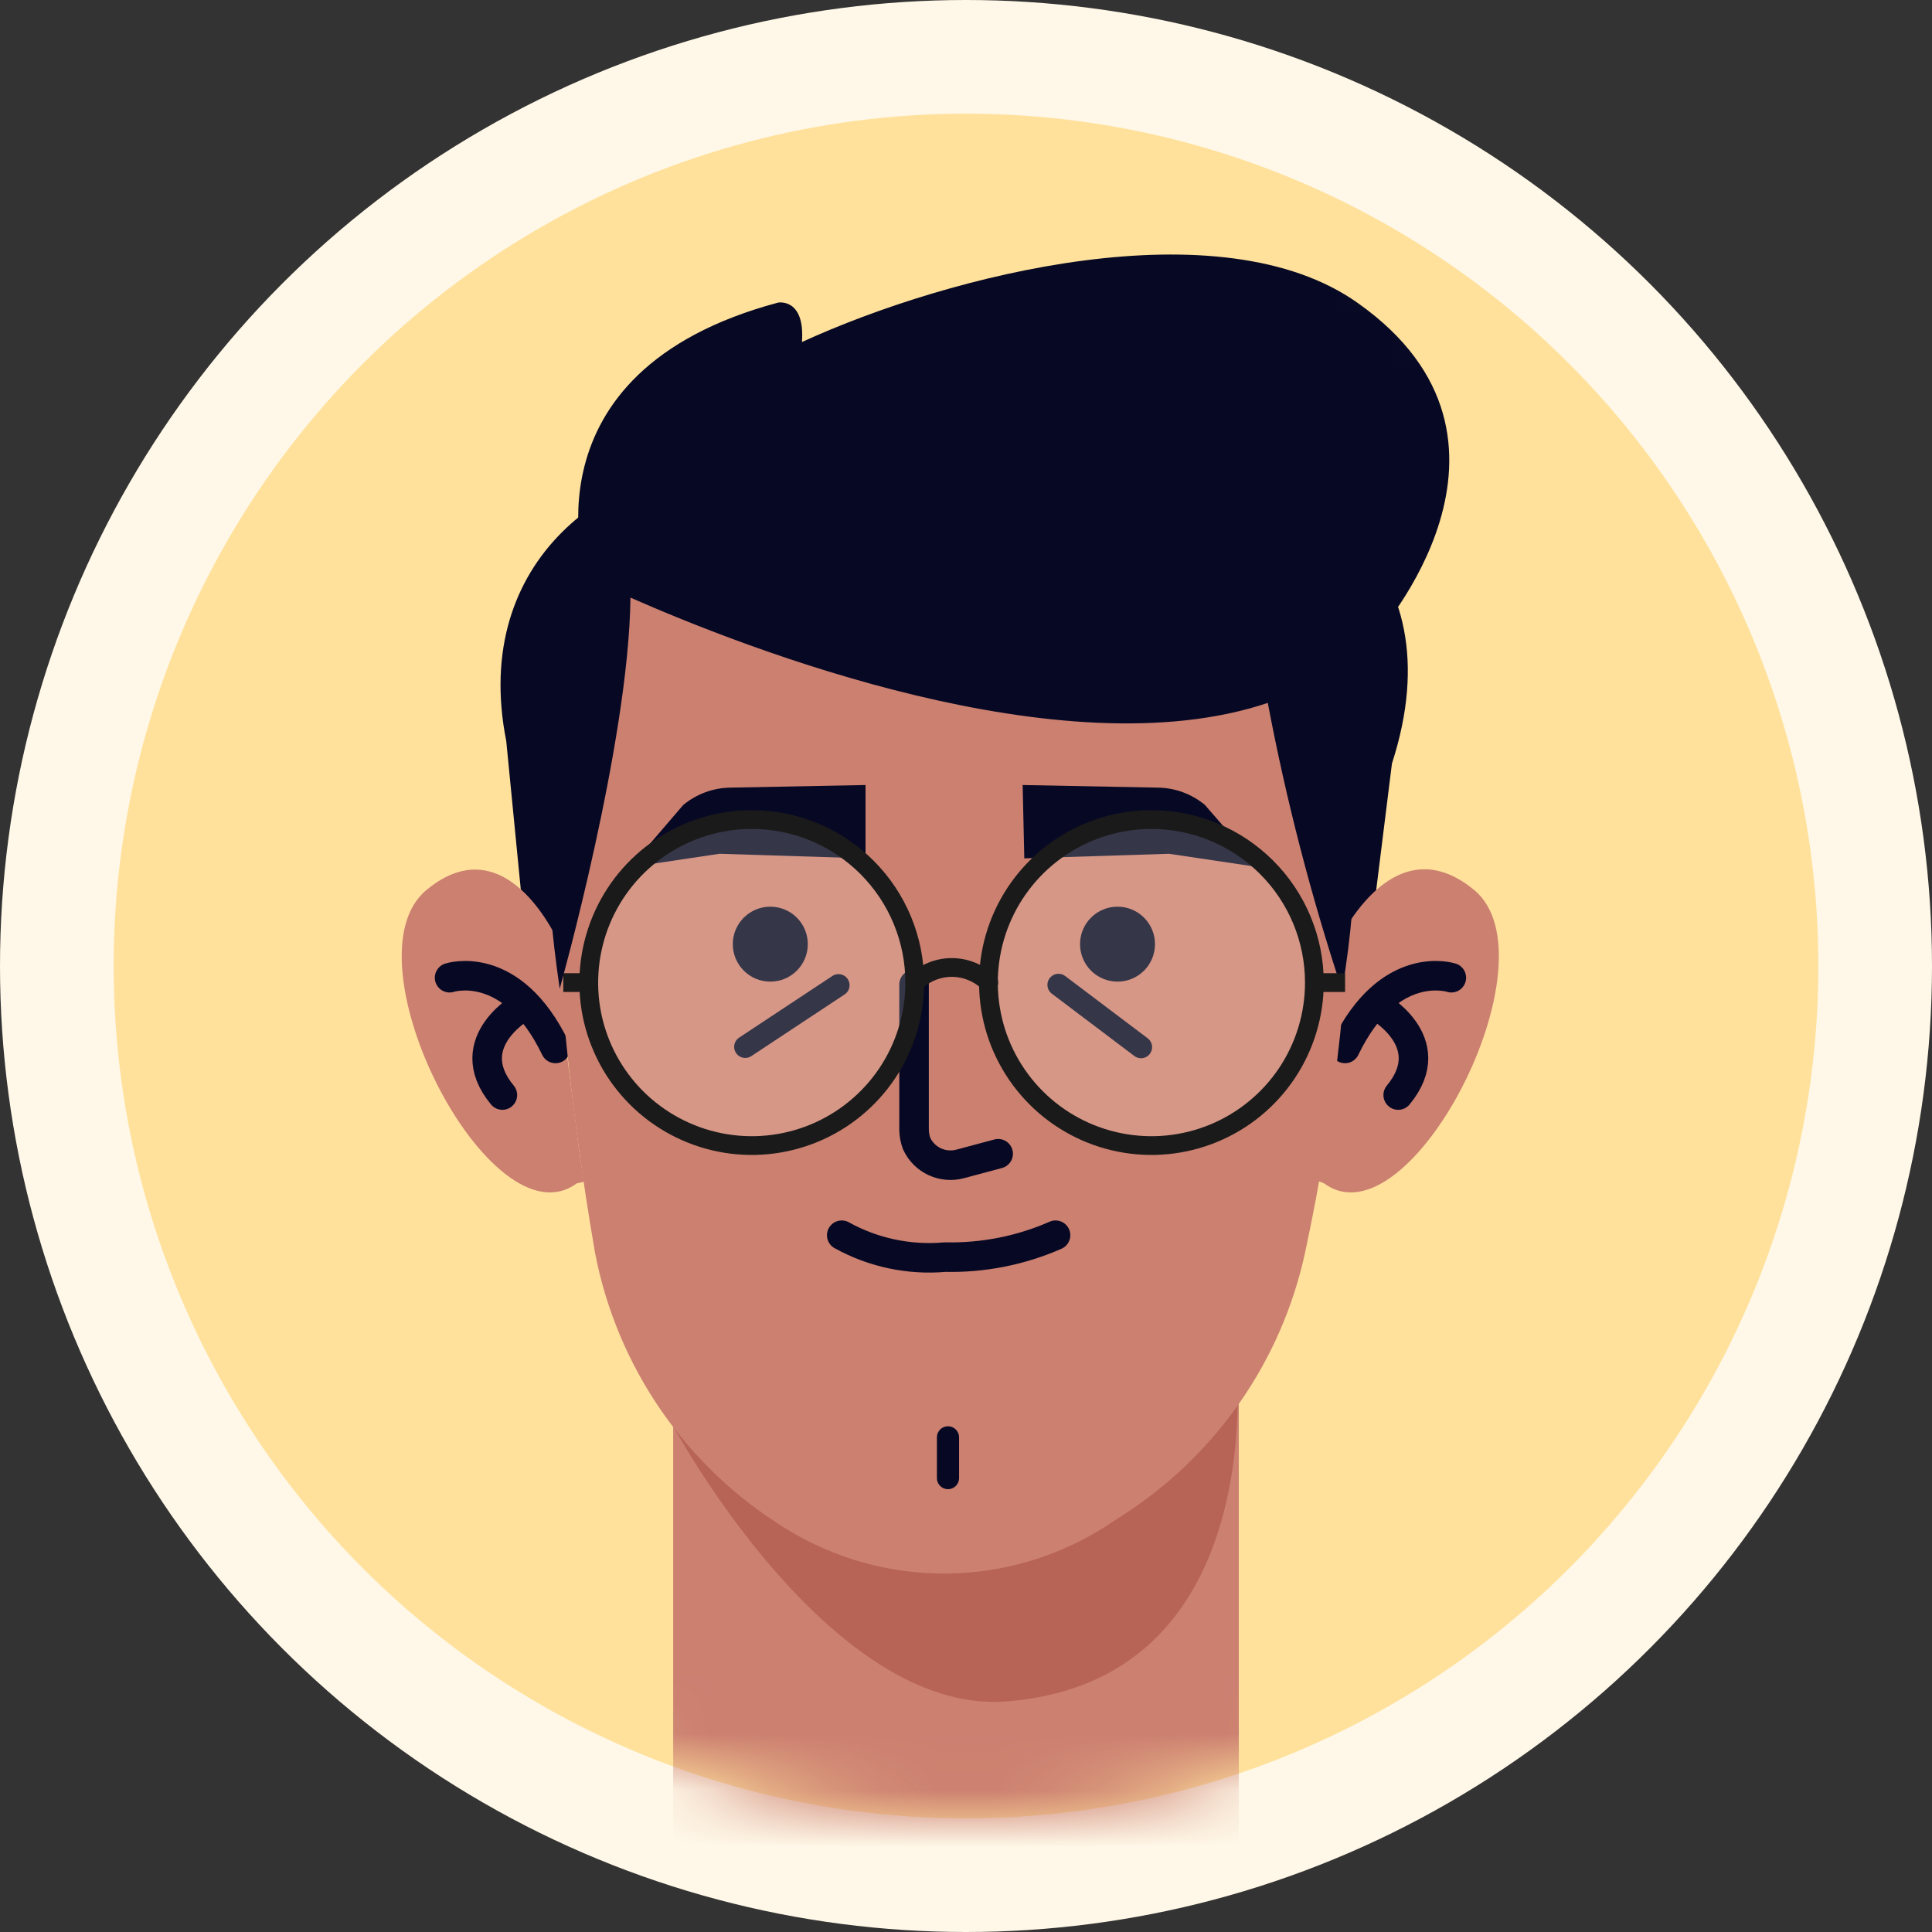 <svg width="34" height="34" viewBox="0 0 34 34" fill="none" xmlns="http://www.w3.org/2000/svg">
<rect x="0" y="0" width="34" height="34" fill="#333333" stroke="none"/>
<circle cx="17" cy="17" r="17" fill="#FFF8E8"/>
<circle cx="17" cy="17" r="15" fill="#FFE19C"/>
<mask id="mask0" style="mask-type:alpha" maskUnits="userSpaceOnUse" x="2" y="2" width="30" height="30">
<circle cx="17" cy="17" r="15" fill="#F88600"/>
</mask>
<g mask="url(#mask0)">
<path d="M16.821 37.303C15.502 37.303 14.237 36.779 13.304 35.846C12.371 34.913 11.847 33.648 11.847 32.329V21.738H21.801V32.329C21.801 32.983 21.672 33.63 21.422 34.234C21.171 34.837 20.805 35.386 20.342 35.848C19.88 36.31 19.331 36.676 18.726 36.926C18.122 37.175 17.475 37.303 16.821 37.303Z" fill="#CC8070"/>
<path d="M11.852 25.106C11.852 25.106 14.589 30.189 17.716 29.942C22.552 29.558 21.732 23.562 21.732 23.562C21.732 23.562 19.856 27.578 16.89 27.578C15.919 27.568 14.962 27.341 14.091 26.913C13.219 26.485 12.454 25.868 11.852 25.106Z" fill="#B76456"/>
<path d="M9.402 18.073L8.909 13.041C8.272 9.823 10.779 8.125 12.976 8.125H20.572C22.901 8.125 25.672 9.811 24.496 13.437L23.814 18.916L9.402 18.073Z" fill="#070924"/>
<path d="M23.304 20.826C24.807 21.939 27.412 16.879 25.943 15.663C24.474 14.446 23.505 16.661 23.505 16.661L23.47 18.52L23.258 20.241L23.172 20.774L23.304 20.826Z" fill="#CC8070"/>
<path d="M25.541 17.206C25.541 17.206 24.445 16.844 23.67 18.451" stroke="#070924" stroke-width="0.52" stroke-linecap="round" stroke-linejoin="round"/>
<path d="M24.205 17.682C24.205 17.682 25.392 18.319 24.606 19.271" stroke="#070924" stroke-width="0.52" stroke-linecap="round" stroke-linejoin="round"/>
<path d="M10.148 20.826C8.64 21.939 6.035 16.879 7.504 15.663C8.972 14.446 9.89 16.707 9.89 16.707L9.976 18.543L10.194 20.264L10.275 20.797L10.148 20.826Z" fill="#CC8070"/>
<path d="M7.912 17.206C7.912 17.206 9.002 16.844 9.776 18.451" stroke="#070924" stroke-width="0.52" stroke-linecap="round" stroke-linejoin="round"/>
<path d="M9.248 17.682C9.248 17.682 8.055 18.319 8.841 19.271" stroke="#070924" stroke-width="0.52" stroke-linecap="round" stroke-linejoin="round"/>
<path d="M23.797 14.298C23.792 16.905 23.514 19.505 22.965 22.054C22.553 23.942 21.413 25.592 19.792 26.644L19.494 26.839C18.653 27.385 17.674 27.681 16.672 27.692C15.669 27.703 14.684 27.429 13.831 26.902C12.963 26.37 12.216 25.662 11.637 24.825C11.058 23.987 10.66 23.037 10.47 22.037C10.029 19.479 9.774 16.893 9.706 14.298C9.706 14.298 9.052 6.392 16.654 6.547C24.256 6.702 23.797 14.298 23.797 14.298Z" fill="#CC8070"/>
<path d="M23.9 5.336C21.485 3.615 16.718 4.825 14.113 6.019C14.17 5.239 13.694 5.325 13.694 5.325C9.105 6.552 10.321 10.155 10.321 10.155H10.361C9.885 11.194 9.265 13.402 9.85 17.401C9.85 17.401 11.067 13.075 11.095 10.517C13.126 11.412 18.685 13.586 22.311 12.37C22.635 14.082 23.072 15.77 23.619 17.424C23.941 15.54 23.929 13.613 23.585 11.733C23.811 11.577 24.021 11.398 24.21 11.199C24.21 11.199 27.32 7.757 23.9 5.336Z" fill="#070924"/>
<path d="M16.086 17.326V19.879C16.087 19.963 16.102 20.047 16.132 20.126C16.197 20.267 16.31 20.38 16.451 20.445C16.592 20.51 16.751 20.523 16.901 20.482L17.566 20.304" stroke="#070924" stroke-width="0.52" stroke-linecap="round" stroke-linejoin="round"/>
<path d="M13.556 17.275C13.921 17.275 14.216 16.98 14.216 16.615C14.216 16.251 13.921 15.956 13.556 15.956C13.192 15.956 12.896 16.251 12.896 16.615C12.896 16.98 13.192 17.275 13.556 17.275Z" fill="#070924"/>
<path d="M19.667 17.275C20.031 17.275 20.326 16.98 20.326 16.615C20.326 16.251 20.031 15.956 19.667 15.956C19.302 15.956 19.007 16.251 19.007 16.615C19.007 16.98 19.302 17.275 19.667 17.275Z" fill="#070924"/>
<path d="M14.756 17.338L13.115 18.423" stroke="#070924" stroke-width="0.39" stroke-linecap="round" stroke-linejoin="round"/>
<path d="M18.628 17.332L20.08 18.428" stroke="#070924" stroke-width="0.39" stroke-linecap="round" stroke-linejoin="round"/>
<path d="M14.813 21.738C15.367 22.045 16.001 22.179 16.632 22.123C17.3 22.138 17.964 22.007 18.576 21.738" stroke="#070924" stroke-width="0.52" stroke-linecap="round" stroke-linejoin="round"/>
<path d="M16.683 25.295V26.012" stroke="#070924" stroke-width="0.39" stroke-linecap="round" stroke-linejoin="round"/>
<path d="M15.232 15.106V13.815L12.845 13.861C12.545 13.867 12.257 13.974 12.025 14.165L11.084 15.261L12.662 15.025L15.232 15.106Z" fill="#070924"/>
<path d="M18.026 15.106L17.997 13.815L20.384 13.861C20.684 13.866 20.973 13.974 21.204 14.165L22.156 15.261L20.573 15.025L18.026 15.106Z" fill="#070924"/>
<path opacity="0.19" d="M23.131 17.292C23.131 17.859 22.963 18.414 22.648 18.886C22.333 19.357 21.885 19.725 21.361 19.942C20.837 20.159 20.26 20.216 19.703 20.105C19.147 19.994 18.636 19.721 18.235 19.32C17.834 18.919 17.56 18.408 17.45 17.852C17.339 17.295 17.396 16.718 17.613 16.194C17.83 15.67 18.198 15.222 18.669 14.907C19.141 14.592 19.696 14.423 20.263 14.423C21.024 14.423 21.753 14.726 22.291 15.264C22.829 15.802 23.131 16.531 23.131 17.292Z" fill="#FFF8E8"/>
<path opacity="0.19" d="M16.098 17.292C16.098 17.859 15.93 18.414 15.615 18.886C15.3 19.357 14.852 19.725 14.328 19.942C13.803 20.159 13.227 20.216 12.67 20.105C12.114 19.994 11.603 19.721 11.201 19.32C10.8 18.919 10.527 18.408 10.416 17.852C10.306 17.295 10.363 16.718 10.58 16.194C10.797 15.67 11.165 15.222 11.636 14.907C12.108 14.592 12.662 14.423 13.23 14.423C13.991 14.423 14.72 14.726 15.258 15.264C15.796 15.802 16.098 16.531 16.098 17.292Z" fill="#FFF8E8"/>
<path d="M16.098 17.292C16.098 17.859 15.93 18.414 15.615 18.886C15.3 19.357 14.852 19.725 14.328 19.942C13.803 20.159 13.227 20.216 12.67 20.105C12.114 19.994 11.603 19.721 11.201 19.32C10.8 18.919 10.527 18.408 10.416 17.852C10.306 17.295 10.363 16.718 10.58 16.194C10.797 15.67 11.165 15.222 11.636 14.907C12.108 14.592 12.662 14.423 13.23 14.423C13.991 14.423 14.72 14.726 15.258 15.264C15.796 15.802 16.098 16.531 16.098 17.292Z" stroke="#1A1A1A" stroke-width="0.33" stroke-linecap="round" stroke-linejoin="round"/>
<path d="M23.131 17.292C23.131 17.859 22.963 18.414 22.648 18.886C22.333 19.357 21.885 19.725 21.361 19.942C20.837 20.159 20.26 20.216 19.703 20.105C19.147 19.994 18.636 19.721 18.235 19.32C17.834 18.919 17.56 18.408 17.45 17.852C17.339 17.295 17.396 16.718 17.613 16.194C17.83 15.67 18.198 15.222 18.669 14.907C19.141 14.592 19.696 14.423 20.263 14.423C21.024 14.423 21.753 14.726 22.291 15.264C22.829 15.802 23.131 16.531 23.131 17.292V17.292Z" stroke="#1A1A1A" stroke-width="0.33" stroke-linecap="round" stroke-linejoin="round"/>
<path d="M16.099 17.292C16.272 17.122 16.506 17.026 16.75 17.026C16.993 17.026 17.227 17.122 17.401 17.292" stroke="#1A1A1A" stroke-width="0.33" stroke-linecap="round" stroke-linejoin="round"/>
<path d="M10.389 17.292H9.913" stroke="#1A1A1A" stroke-width="0.33" stroke-miterlimit="10"/>
<path d="M23.671 17.292H23.194" stroke="#1A1A1A" stroke-width="0.33" stroke-miterlimit="10"/>
</g>
</svg>
